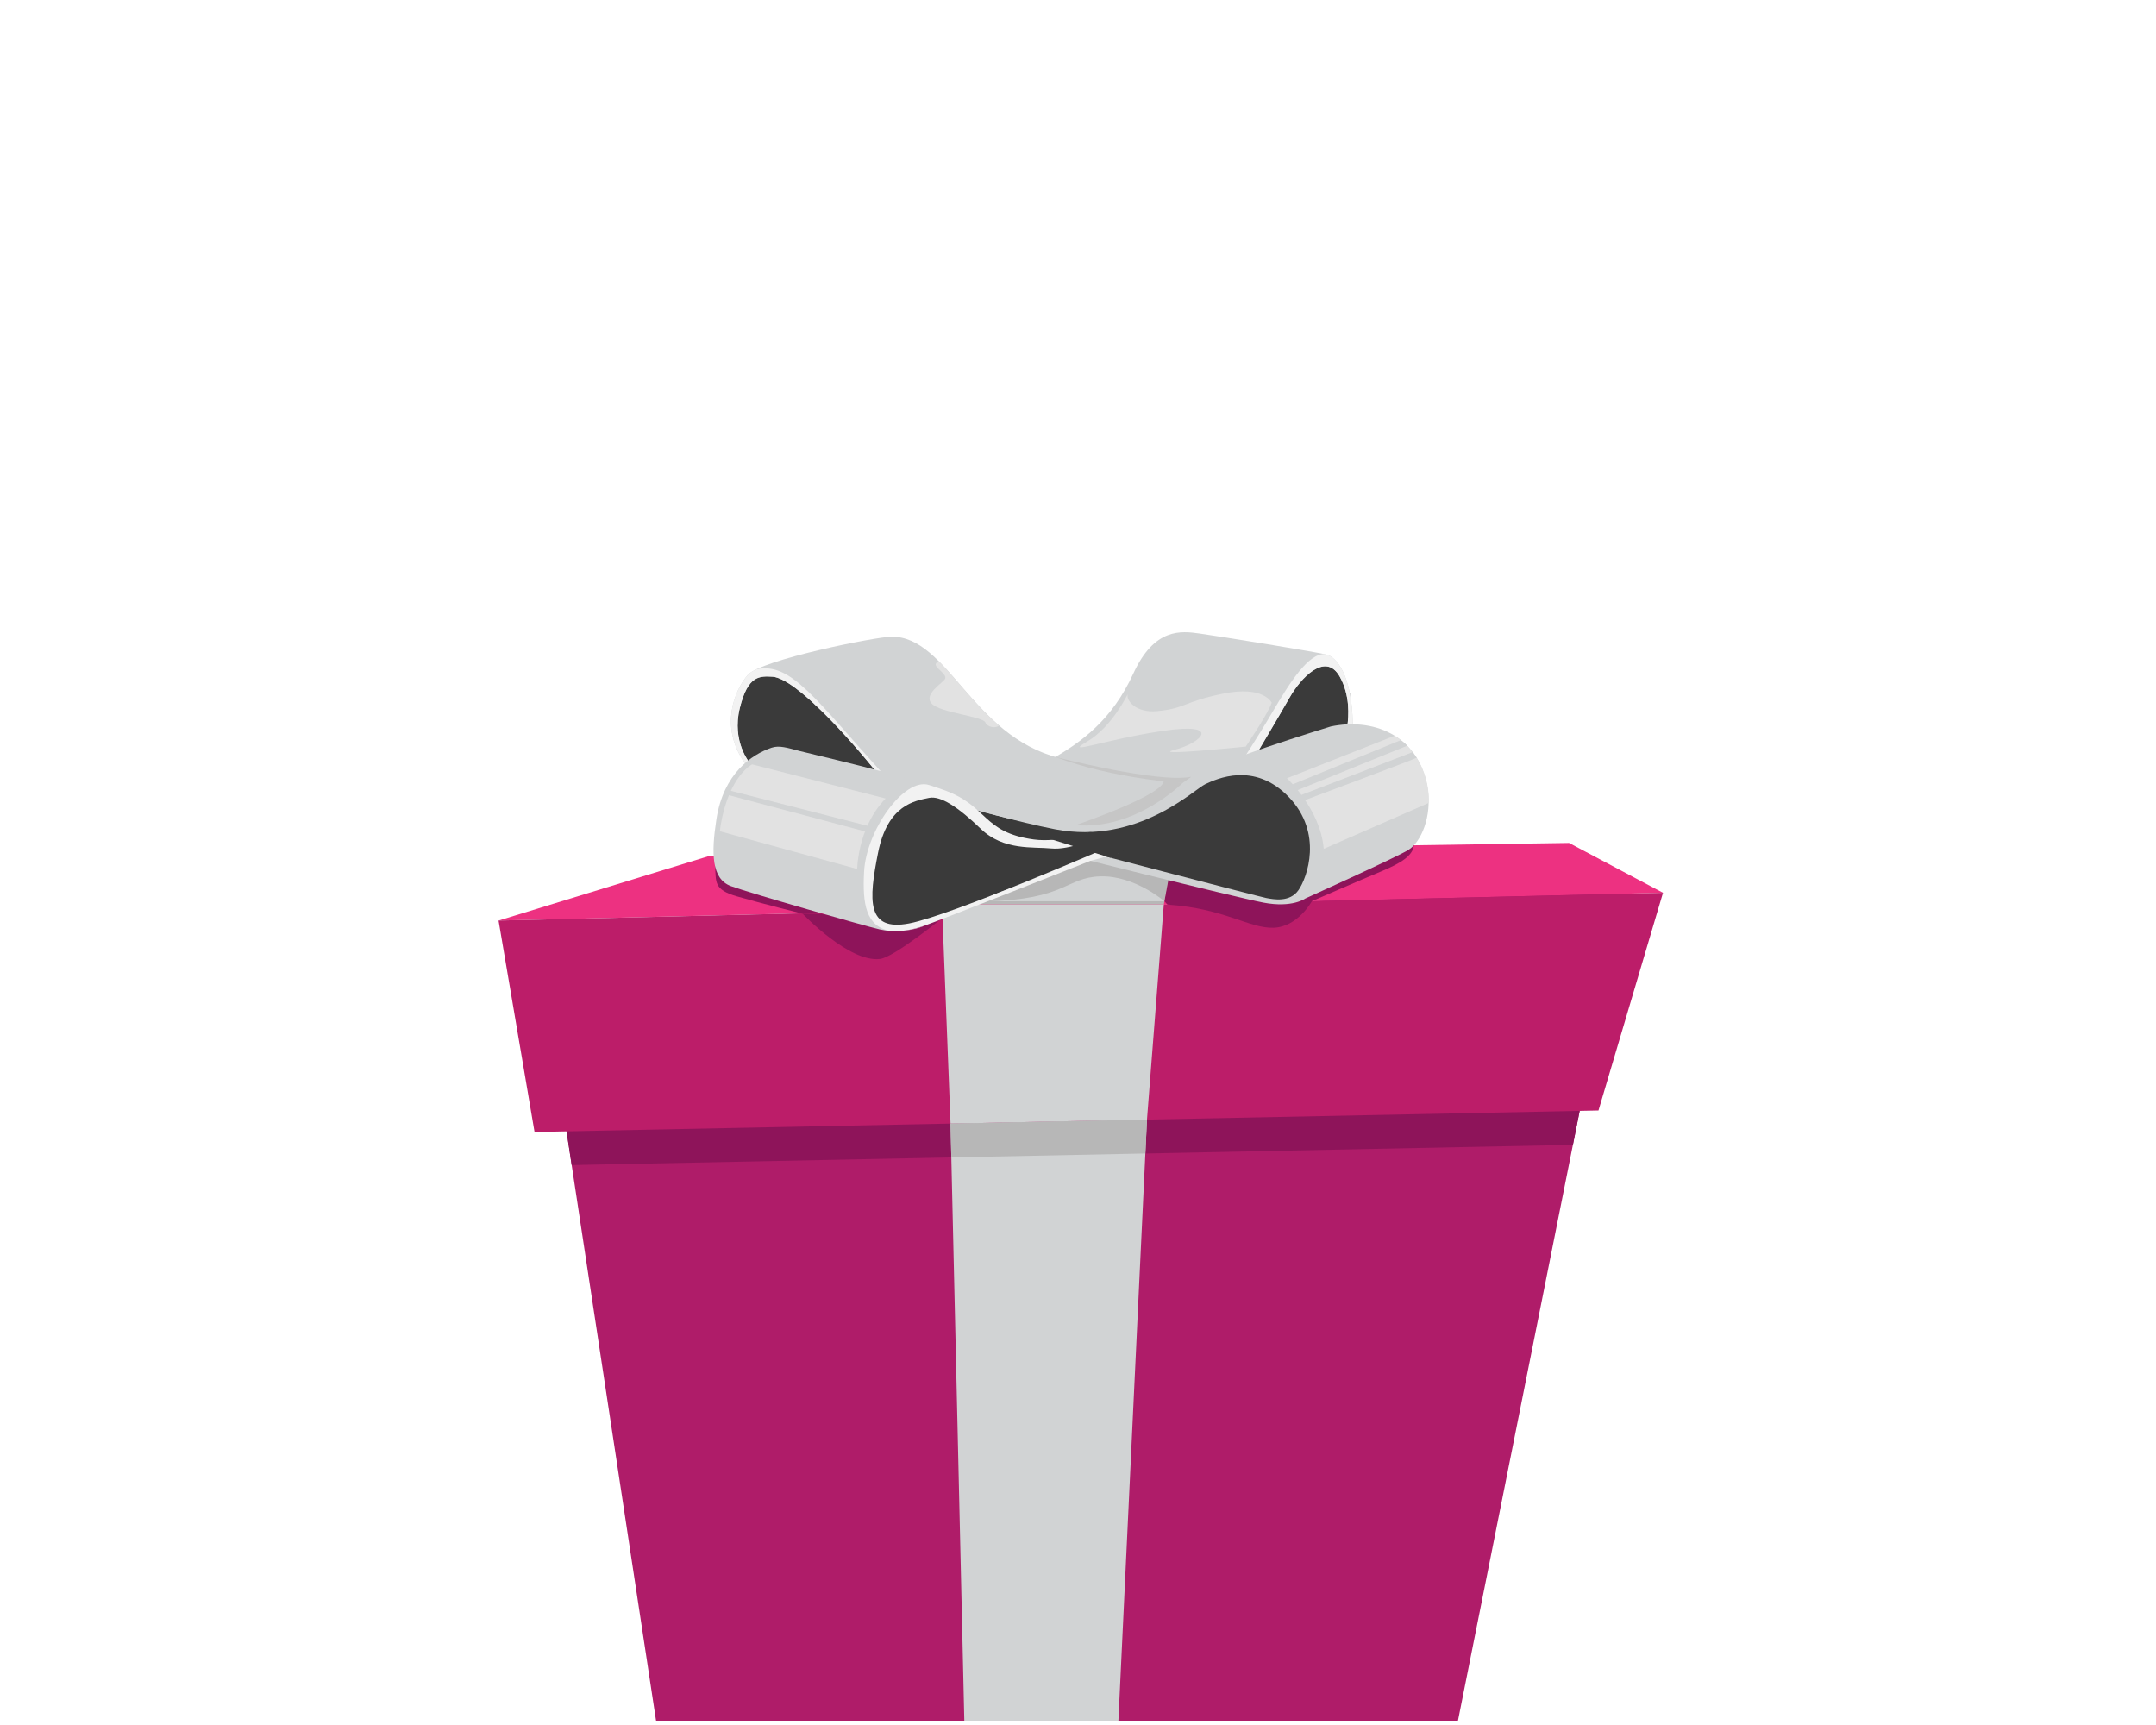 <?xml version="1.0" encoding="utf-8"?>
<!-- Generator: Adobe Illustrator 16.0.0, SVG Export Plug-In . SVG Version: 6.00 Build 0)  -->
<!DOCTYPE svg PUBLIC "-//W3C//DTD SVG 1.1//EN" "http://www.w3.org/Graphics/SVG/1.1/DTD/svg11.dtd">
<svg version="1.1" id="Layer_1" xmlns="http://www.w3.org/2000/svg" xmlns:xlink="http://www.w3.org/1999/xlink" x="0px" y="0px"
	 width="500px" height="400px" viewBox="0 0 500 400" enable-background="new 0 0 500 400" xml:space="preserve">
<g>
	<g>
		<polygon fill="#AF1C69" points="123.967,213.464 376.442,207.021 338.119,399 152.145,399 		"/>
		<polygon fill="#8E145A" points="364.775,265.47 374.823,215.132 125.126,221.087 132.579,270.163 		"/>
		<g>
			<polygon fill="#ED3181" points="115.619,213.464 164.575,198.457 363.879,195.468 385.669,207.021 			"/>
		</g>
		<polygon fill="#BC1D69" points="123.967,262.486 115.619,213.464 385.669,207.021 370.705,257.5 		"/>
	</g>
	<path fill="#8E145A" d="M327.899,196.007c-0.246,2.435-3.049,4.169-7.631,6.076c-4.58,1.907-16.023,6.88-16.023,6.88
		s-3.236,5.978-8.887,6.168c-5.648,0.191-11.334-4.483-24.619-5.369"/>
	<path fill="#8E145A" d="M186.131,211.879c0,0,10.83,11.406,17.983,10.486c3.271-0.42,14.462-9.531,14.462-9.531L186.131,211.879z"
		/>
	<path fill="#8E145A" d="M165.822,200.808c0.298,3.698-0.403,5.454,5.037,7.033c5.442,1.58,15.272,4.038,15.272,4.038h4.697
		l-24.621-11.071"/>
	<path fill="#8E145A" d="M270.035,208.982c0.27,0.288,0.704,0.781,0.704,0.781l22.908-0.518l-22.734-5.534L270.035,208.982z"/>
	<polygon fill="#D1D3D4" points="218.454,209.699 220.44,260.541 265.995,259.617 269.901,209.699 	"/>
	<polygon fill="#D1D3D4" points="220.44,260.538 223.635,399 259.371,399 265.995,259.615 	"/>
	<polygon fill="#B7B7B7" points="220.622,268.383 265.622,267.474 265.995,259.615 220.44,260.538 	"/>
	<polygon fill="#B7B7B7" points="269.901,209.697 271.133,203.08 252.87,192.93 219.295,207.021 225.856,209.699 	"/>
	<path fill="#3A3A3A" d="M172.996,158.28l-2.281,5.83l-0.423,6.17l3.294,6.929l36.847,7.773l14.869,4.312l7.014,4.561l10.648,1.614
		l9.463-1.359l2.65,4.915l23.691,5.985l10.248,2.958l5.495,1.015h4.31l4.055-2.369c0,0,1.436-5.575,1.605-5.911
		c0.17-0.338-0.597-11.157-0.597-11.157s-7.451-7.563-7.314-7.963c0.138-0.401-5.946-2.596-6.284-2.853
		c-0.336-0.252,22.9-9.892,22.9-9.892v-2.952l-0.138-5.062l-2.65-5.586c0,0-2.367-1.943-2.618-1.943
		c-0.255,0-3.902,0.592-3.896,0.846c0.009,0.253-3.401,3.377-3.261,3.633c0.141,0.253-6.111,9.717-6.111,9.717l-4.817,9.295
		l-85.267,2.704l-2.983-3.762l-5.147-5.819l-7.279-6.511l-3.42-4.671l-4.491-2.307c0,0-3.125-0.422-3.38-0.422
		c-0.252,0-2.788,0.846-2.788,0.846L172.996,158.28z"/>
	<path fill="#D1D3D4" d="M290.831,175.786c0,0,5.805-9.722,8.271-14.079c2.469-4.35,8.271-10.738,11.61-4.788
		c2.404,4.289,2.097,9.137,1.737,11.517l1.27-0.487c-0.184-11.899-4.024-15.527-5.91-16.109c-1.886-0.578-25.396-4.35-29.602-4.933
		c-4.209-0.579-10.451-1.452-15.384,9.288c-4.933,10.736-11.896,15.817-19.007,19.879l30.229,7.125L290.831,175.786z"/>
	<path fill="#F2F2F2" d="M307.809,151.839c-0.125-0.037-0.35-0.089-0.654-0.153c-3.771-0.147-8.061,6.633-11.93,13.215
		c-3.869,6.584-7.695,12.343-7.695,12.343l0,0l3.301-1.458c0,0,5.805-9.722,8.271-14.079c2.469-4.35,8.271-10.738,11.61-4.788
		c2.404,4.289,2.097,9.137,1.737,11.517l1.27-0.487C313.536,156.049,309.695,152.421,307.809,151.839z"/>
	<path fill="#D1D3D4" d="M308.614,168.461c9.336-1.982,20.307,1.541,22.451,14.326c1.09,6.504-1.497,12.51-4.489,14.326
		c-2.995,1.817-23.843,11.226-23.843,11.226s-2.994,2.247-9.729,0.963c-6.737-1.283-50.568-12.296-50.568-12.296l4.595-0.854
		c0,0,44.903,11.758,46.615,12.082c1.71,0.321,5.452,1.068,7.483-1.82c2.029-2.883,5.772-13.255-2.247-21.596
		c-8.016-8.339-16.784-4.169-19.349-2.99c-2.566,1.175-15.639,14.151-34.825,10.476c-8.368-1.603-20.983-5.239-20.983-5.239v-1.284
		c0,0,14.859,4.812,22.451,5.669c3.344,0.377,17.947-1.58,28.973-10.587C279.411,177.383,308.614,168.461,308.614,168.461z"/>
	<path fill="#D1D3D4" d="M275.149,180.862c0,0-20.732-2.851-29.447-5.076c-20.459-5.224-25.828-28.151-38.889-28.151
		c-3.627,0-30.328,5.367-33.374,8.853c-3.048,3.48-6.675,11.954-0.727,20.415h1.162c0,0-4.21-4.89-2.322-12.654
		c1.887-7.76,4.665-7.485,7.69-7.328c5.515,0.581,17.851,14.368,24.67,22.927c0,0,13.794,2.245,19.812,7.218
		c0,0,29.814,9.474,37.938,2.65l12.045-5.803L275.149,180.862z"/>
	<path fill="#F2F2F2" d="M175.461,155.169c-0.957,0.461-1.66,0.901-2.022,1.317c-3.048,3.48-6.675,11.954-0.727,20.415h1.162
		c0,0-4.21-4.89-2.322-12.654c1.887-7.76,4.665-7.485,7.69-7.328c5.515,0.581,17.851,14.368,24.67,22.927
		c0,0,0.547,0.092,1.473,0.273C188.851,161.861,183.473,153.547,175.461,155.169z"/>
	<path fill="#E2E2E2" d="M298.45,180.467c0,0,7.781,7.149,8.537,16.373l24.332-10.642c0,0,0.95-9.789-7.889-15.593L298.45,180.467z"
		/>
	<path fill="#E2E2E2" d="M228.526,167.544c0.395,1.047,2.305,1.452,3.183,0.703c-5.608-4.821-9.78-10.704-14.022-14.948
		c-0.432,0.23-0.765,0.56-0.672,0.926c0.215,0.87,2.604,2.168,2.174,3.147c-0.438,0.977-5.107,3.585-3.152,5.757
		C217.991,165.304,227.985,166.095,228.526,167.544z"/>
	<path fill="#3A3A3A" d="M255.141,192.768l-5.658,1.764c0,0-6.492,2.834-14.52,0s-12.121-8.331-12.121-8.331
		s-8.547-3.198-8.929-3.002c-0.385,0.195-10.426,4.744-10.973,13.64c-0.546,8.896-2.424,9.264-1.915,11.176
		c0.512,1.914,2.127,8.965,9.57,7.116c7.443-1.849,20.939-8.111,20.939-8.111l27.835-10.181L255.141,192.768z"/>
	<path fill="#D1D3D4" d="M178.919,173.389c-4.61,1.57-11.144,5.986-12.774,16.575c-1.217,7.908-1.16,13.841,3.373,15.515
		c4.535,1.673,31.148,9.276,34.494,10.037c3.346,0.76,6.539,0.455,10.494-0.911c0.854-0.295-17.433,8.21-12.076-16.156
		c4.178-19.001,19.447-14.181,16.486-15.249c-10.341-3.726-30.569-8.287-33.457-9.047
		C182.57,173.389,180.713,172.78,178.919,173.389z"/>
	<path fill="#F2F2F2" d="M256.155,195.425l1.17,0.895c0,0-36.602,15.925-46.49,17.81c-9.889,1.882-9.421-5.309-7.192-16.441
		c2.226-11.134,8.591-11.998,11.814-12.672c2.628-0.55,6.681,2.055,11.99,7.168c5.309,5.116,12.157,4.134,16.37,4.564
		c4.209,0.434,10.723-2.544,10.727-2.544l-1.674-1.273c0,0-7.203,2.539-13.117,1.725c-12.015-1.646-10.494-7.729-20.836-11.456
		c-1.08-0.39-2.272-0.789-3.537-1.193c-5.74-1.713-14.477,10.543-14.993,20.135c-0.406,7.629,0.489,12.646,6.042,13.74
		c2.523,0.184,5.082-0.239,8.078-1.277c3.953-1.369,38.363-14.988,38.363-14.988l6.501-1.744L256.155,195.425z"/>
	<path fill="#E2E2E2" d="M261.528,160.966c0,0-3.669,7.65-9.438,11.007c-5.769,3.355,4.158-0.524,17.811-2.517
		c13.651-1.994,8.723,2.83,2.535,4.402c-6.188,1.576,16.466-0.733,16.466-0.733s5.126-7.55,6.024-10.172
		c0,0-1.83-4.017-11.164-2.129c-9.334,1.888-8.751,3.451-15.416,4.077C263.417,165.365,261.11,162.437,261.528,160.966z"/>
	<path fill="#C6C6C6" d="M244.756,175.526c0,0,23.891,6.163,31.523,4.593l-2.039,1.463
		C274.241,181.582,258.1,180.616,244.756,175.526z"/>
	<path fill="#C6C6C6" d="M274.241,181.582c0,0-10.898,10.949-24.777,9.755c0,0,21.199-7.229,20.402-10.475L274.241,181.582z"/>
	<polygon fill="#3A3A3A" points="257.479,198.885 243.042,194.384 249.973,193.354 252.87,192.93 258.788,193.924 261.536,196.902 	
		"/>
	<g>
		<path fill="#E2E2E2" d="M169.053,184.397c-0.881,2.146-1.664,4.866-2.121,8.355l31.856,8.757c0,0,0.041-4.058,1.837-8.734
			l-0.013,0.018L169.053,184.397z"/>
		<path fill="#E2E2E2" d="M205.385,185.158l-30.961-7.914c0,0-2.688,1.335-4.934,6.136l31.674,8.104
			C202.128,189.334,203.475,187.12,205.385,185.158z"/>
	</g>
	<path fill="#D1D3D4" d="M299.253,182.095l25.593-10.462c0,0,1.104,0.837,1.49,1.292l-26.656,10.798l1.684,0.78l26.244-10.093
		c0,0,0.845,1.16,0.926,1.297c0.084,0.136-26.946,10.227-26.946,10.227l-2.334-1.833V182.095z"/>
	<path fill="#D1D3D4" d="M270.035,208.982c0,0-6.981-6.029-14.901-5.768c-7.917,0.258-7.994,5.378-26.166,5.768H270.035z"/>
</g>
</svg>
